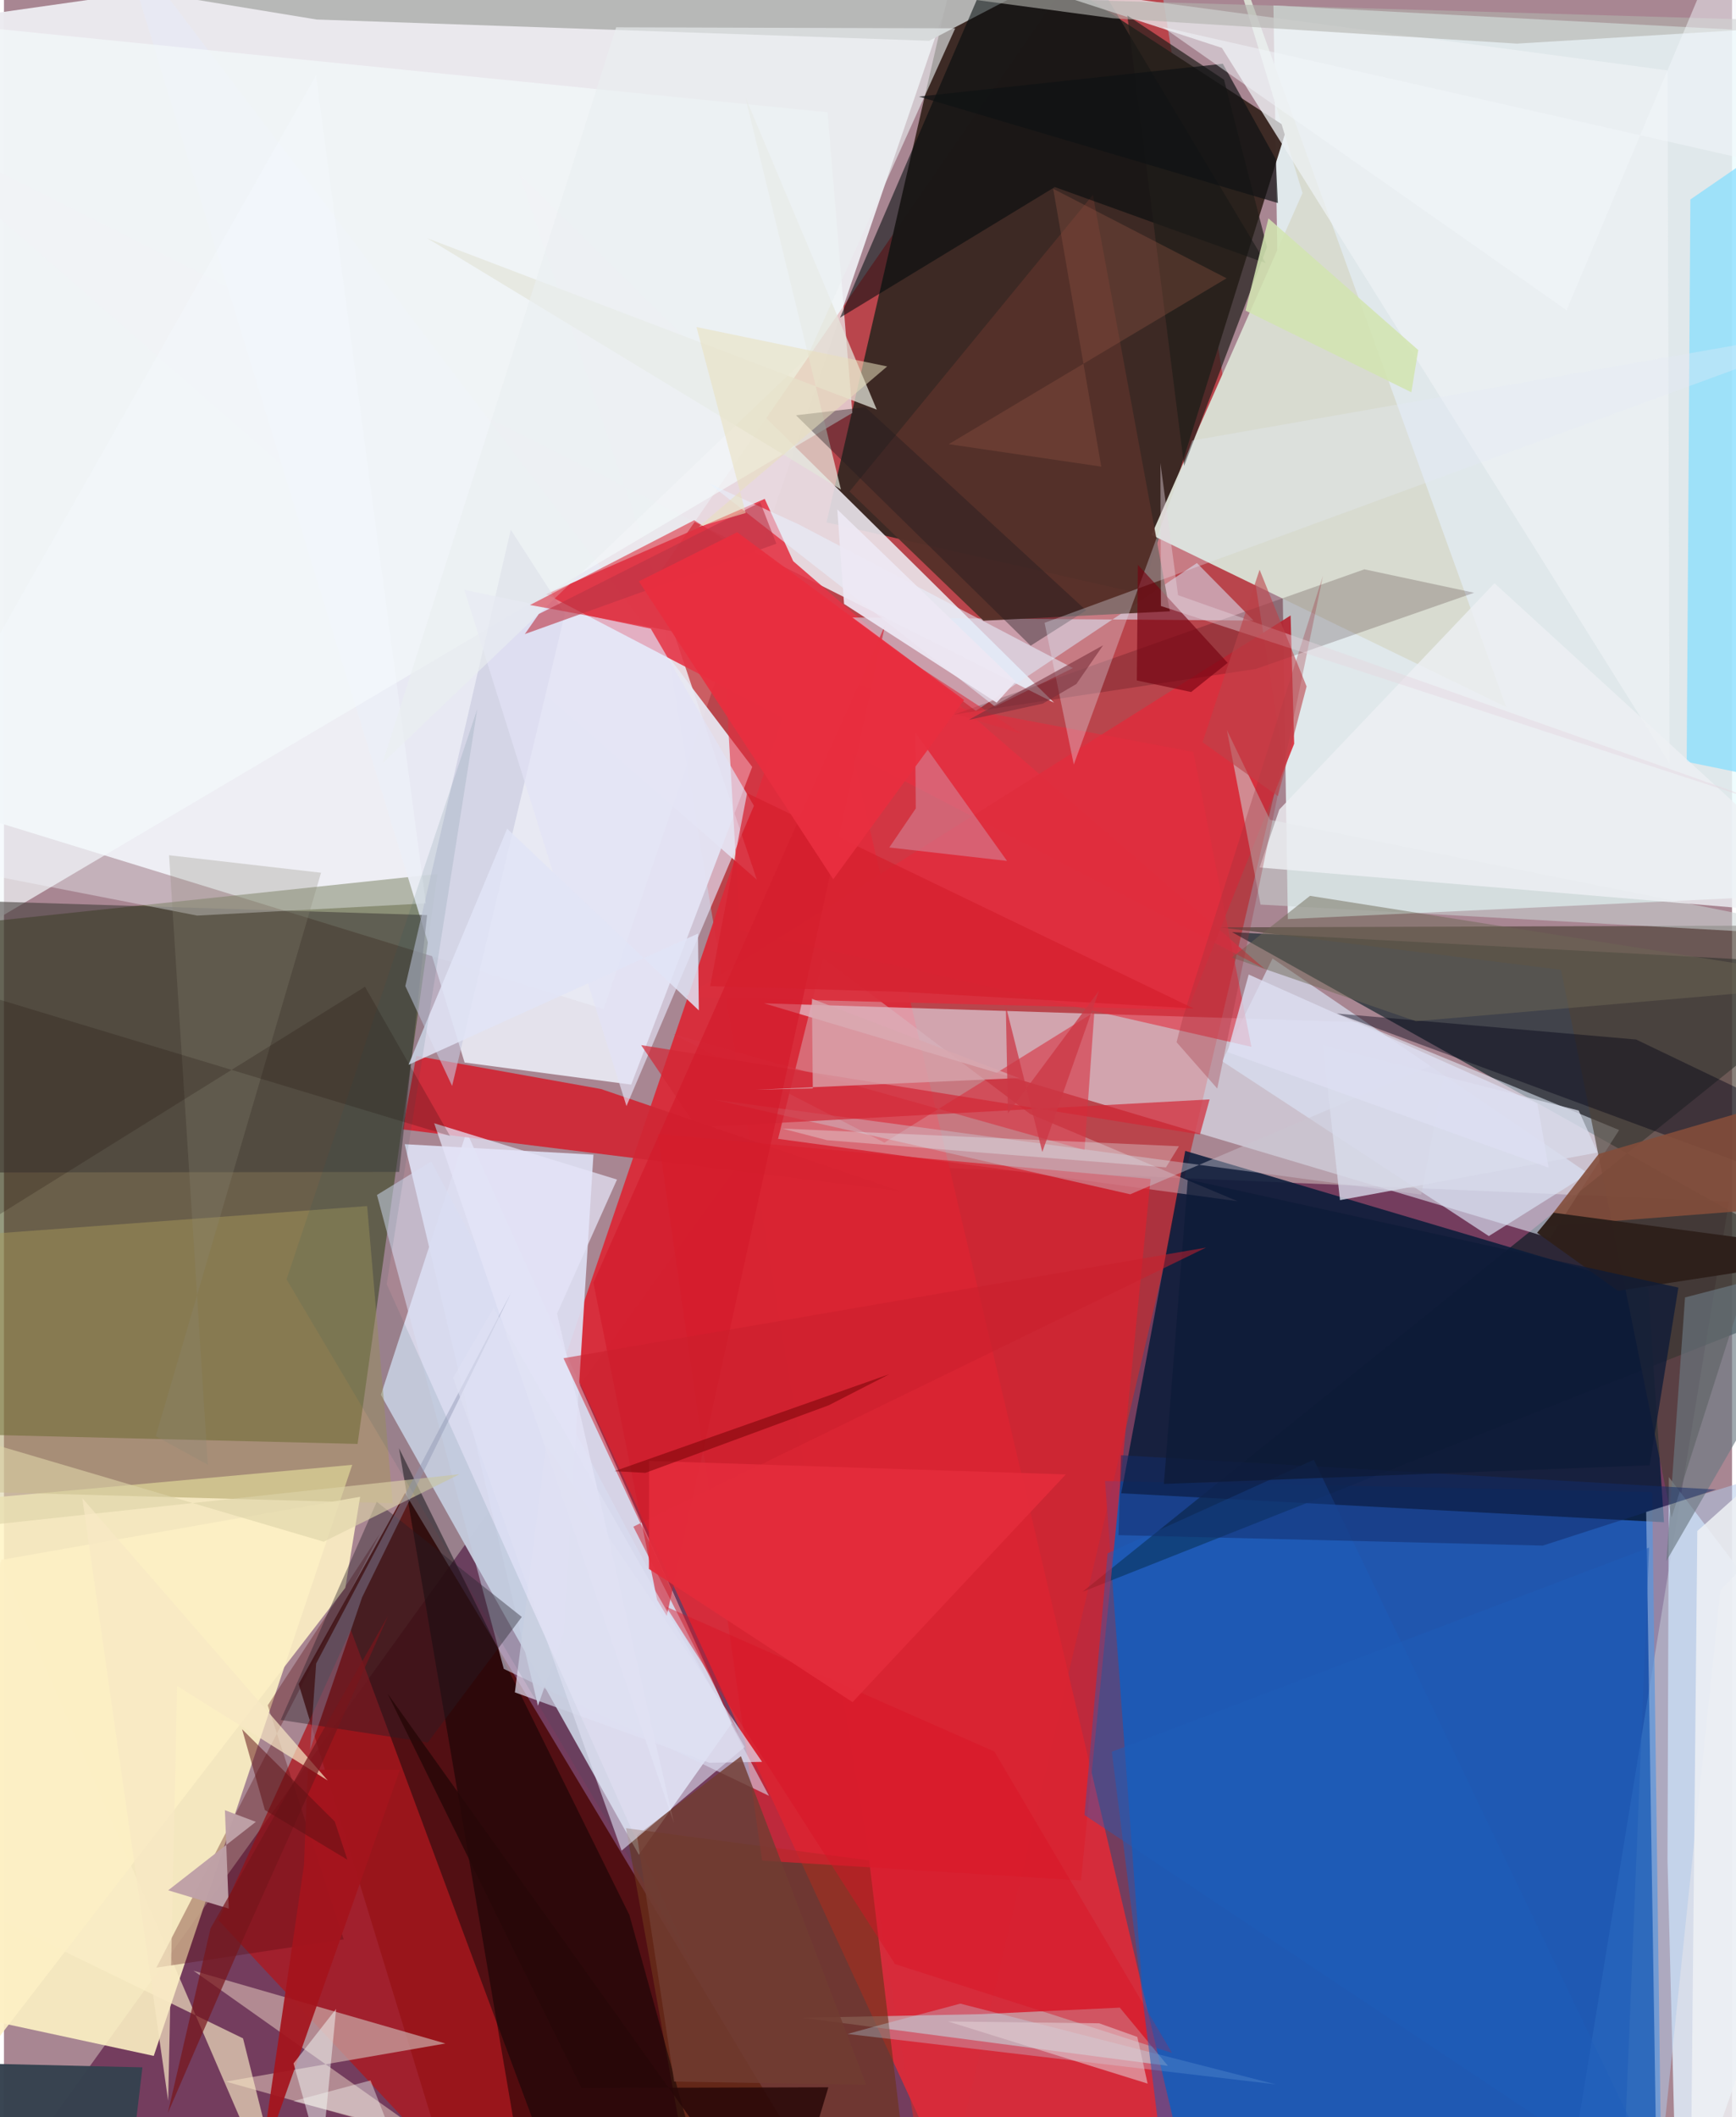 <svg xmlns="http://www.w3.org/2000/svg" width="228" height="278" viewBox="0 0 836 1024"><path fill="#a88692" d="M0 0h836v1024H0z"/><path fill="#ecebf0" fill-opacity=".973" d="M290.112 488.032L477.835-62-62 14.522v365.102z"/><path fill="#733c5d" fill-opacity=".976" d="M751.942 1086L4.1 1051.37l353.136-490.674 477.275 20.442z"/><path fill="#ebfcfd" fill-opacity=".824" d="M898 17.517l-37.075 415.776-239.813 11.236-6.98-441.88z"/><path fill="#bf2e34" fill-opacity=".741" d="M315.301 279.753L551.101-62l67.579 428.198L450.314 1086z"/><path fill="#0060cc" fill-opacity=".725" d="M532.673 716.306l264.69 5.336 4.117 308.11L559.831 1086z"/><path fill="#3b2924" fill-opacity=".984" d="M465.218-39.136l-67.27 291.8 152.344 34.538L620.668 61.71z"/><path fill="#d9d7ea" fill-opacity=".973" d="M307.155 897.083L182.362 674.617l41.447-127.219 128.228 286.187z"/><path fill="#fef4c5" fill-opacity=".875" d="M-15.388 975.408L-62 729.43l230.482-20.931-96.016 285.865z"/><path fill="#2f3a04" fill-opacity=".51" d="M171.073 698.378l38.636-275.656L-62 451.502l2.26 241.2z"/><path fill="#001a1f" fill-opacity=".616" d="M898 620.946l-376.234 148.95L898 467.074l-303.871-16.237z"/><path fill="#d92b3a" fill-opacity=".957" d="M272.095 654.765L471.231 1086l98.475-43.672-175.5-746.2z"/><path fill="#4b0503" fill-opacity=".816" d="M412.764 1086H225.642l-83.068-271.479 51.442-92.394z"/><path fill="#ebe5ec" fill-opacity=".902" d="M-62 53.23L364.248 425.5 249.44 84.272l258.562 255.599z"/><path fill="#0a1c3a" fill-opacity=".871" d="M803.077 736.255l-7.616-113.147-223.988-66.463-30.963 165.603z"/><path fill="#e7f2ff" fill-opacity=".549" d="M748.015 598.79L367.671 485.267l287.11 9.093 126.604 52.193z"/><path fill="#e1f0fd" fill-opacity=".816" d="M804.769 899.623l.653-185.228L898 836.41 809.543 1086z"/><path fill="#e9eaf4" fill-opacity=".922" d="M222.847 513.904L55.75-32.46l306.236 403.385-58.54 153.672z"/><path fill="#d8dbd0" d="M580.936-62l47.266 155.345-73.048 165.376 171.6 83.271z"/><path fill="#e43546" fill-opacity=".898" d="M368.033 241.282l13.79 30.15 228.154 197.26-347.614-181.301z"/><path fill="#ae181f" fill-opacity=".769" d="M247.101 1082.197L103.718 928.702 167.8 788.307l97.05 261.179z"/><path fill="#f3f9fa" fill-opacity=".686" d="M-18.458 12.463L-62 479.158l472.43-279.444-11.986-145.402z"/><path fill="#dcddf1" fill-opacity=".933" d="M258.324 824.988l12.433-35.2 14.413-231.311-91.303-5.071z"/><path fill="#d02735" fill-opacity=".933" d="M433.476 576.07L288.83 526.72l-89.366-16.006-6.55 35.53z"/><path fill="#dabac2" fill-opacity=".443" d="M374.486 550.824l21.732-87.48 100.31 75.52 100.314 42.14z"/><path fill="#caa8a6" fill-opacity=".718" d="M207.111 1034.857L91.677 953.16l121.883 35.213-106.186 18.42z"/><path fill="#d7e0f2" fill-opacity=".565" d="M577.12 272.313l27.447 27.839-194.773-1.491 60.35 45.159z"/><path fill="#c5c4c8" fill-opacity=".624" d="M539.817 971.02l-66.97 3.147-86.58 1.754 176.829 23.262z"/><path fill="#4e4238" fill-opacity=".671" d="M588.249 448.533l165.023 20.513 53.434 264.964L898 447.524z"/><path fill="#d92f3d" fill-opacity=".937" d="M572.764 488.453l51.41-128.727-1.726-62.054-292.715 184.463z"/><path fill="#553029" fill-opacity=".957" d="M564.033 295.666l-90.155 4.556-64.842-62.497 117.76-143.488z"/><path fill="#b6b7b6" fill-opacity=".965" d="M151.24 9.441L48.887-7.368 487.63-1.157l-40.05 20.888z"/><path fill="#a69859" fill-opacity=".482" d="M175.695 583.327L-19.33 597.7l-7.12 123.457 214.504 5.92z"/><path fill="#000a0c" fill-opacity=".553" d="M610.442 127.274L508.377 90.47l-103.91 63.181L497.295-62z"/><path fill="#6c341c" fill-opacity=".659" d="M433.87 1027.602L418.578 899.82l-117.643-15.596 31.93 177.52z"/><path fill="#da222f" fill-opacity=".725" d="M554.705 570.238l-238.397-21.782 50.477 351.479 154.268 9.585z"/><path fill="#423d39" fill-opacity=".58" d="M204.704 442.592l-13.49 124.229-253.214.352V434.26z"/><path fill="#eef2f4" fill-opacity=".753" d="M589.196 23.163l216.607 346.148-1.061-335.255L495.897-7.256z"/><path fill="#84ddff" fill-opacity=".718" d="M883.909 49.679L898 385.649l-83.943-17.19 1.781-271.975z"/><path fill="#050001" fill-opacity=".475" d="M302.55 926.183L346.945 1086l-100.392-60.141-55.448-325.414z"/><path fill="#d9e2f4" fill-opacity=".667" d="M718.34 597.847l-129.005-84.57 24.374-49.676 152.774 104.035z"/><path fill="#36424f" fill-opacity=".976" d="M66.986 999.907L-62 996.853 99.774 1086H56.831z"/><path fill="#d9def2" fill-opacity=".569" d="M370.1 868.575l-128.29-61.397-61.356-229.217 26.234-16.167z"/><path fill="#fcefc8" fill-opacity=".635" d="M115.659 985.891L-25.057 917.41l7.472-198.552L140.695 1086z"/><path fill="#d73342" fill-opacity=".608" d="M323.818 500.177l198.938 56.052 4.74-66.756-101.566 63.174z"/><path fill="#b1c9ea" fill-opacity=".518" d="M794.46 731.17l5.21 332.222 30.703-294.306L898 699.439z"/><path fill="#000215" fill-opacity=".416" d="M644.856 490.222l227.192 83.992 9.036-27.544-91.51-43.894z"/><path fill="#570c0d" fill-opacity=".329" d="M127.613 824.793l54.153-82.894L73.743 951.675l90.62-13.683z"/><path fill="#fcefc4" fill-opacity=".906" d="M-1.308 754.455l173.615-30.513-7.151 44.002L-62 1062.658z"/><path fill="#c5c8dd" fill-opacity=".592" d="M271.342 296.767l-26.171-40.542-51.005 220.704 22.633 48.314z"/><path fill="#e42d3d" fill-opacity=".588" d="M356.036 449.844l247.445 56.463-28.08-142.599-226.79-42.968z"/><path fill="#e7f2ff" fill-opacity=".545" d="M384.327 253.554l132.819 69.567-37.71 18.636-138.302-107.908z"/><path fill="#200007" fill-opacity=".196" d="M459.694 345.57l145.893-22.022 105.639-36.857-53.096-11.329z"/><path fill="#a4141d" fill-opacity=".925" d="M123.717 1048.527l67.855-192.606-44.568.016-1.87 46.234z"/><path fill="#201e19" fill-opacity=".694" d="M590.247 38.564l20.784 80.94-40.103 105.827L543.442 7.485z"/><path fill="#cbd3d4" fill-opacity=".553" d="M612.473 396.492L898 453.662l-290.105-16.144-16.29-84.458z"/><path fill="#f4f9fe" fill-opacity=".369" d="M204.095 436.93l-110.628 5.904L-62 412.537 150.968 36.566z"/><path fill="#cac6d2" fill-opacity=".431" d="M544.855 577.64l153.226-65.477-12.43 65.636-342.107-45.932z"/><path fill="#e3e5da" fill-opacity=".733" d="M422.237 198.125L204.813 115.24l200.093 121.518-46.29-189.893z"/><path fill="#834d3b" fill-opacity=".894" d="M744.41 593.209l27.1-35.085L898 521.192l-10.452 60.93z"/><path fill="#1b5dbf" fill-opacity=".376" d="M806.787 1067.224L633.69 706.059l-99.798 45.244-11.17 126.56z"/><path fill="#e2e2f6" fill-opacity=".671" d="M301.157 534.97L222.7 285.254l90.223 18.81 49.885 85.668z"/><path fill="#beecff" fill-opacity=".29" d="M615.23 1008.123L462.652 969.09l-37.123 9.87-17.423 4.785z"/><path fill="#d290a4" fill-opacity=".506" d="M485.276 416.403l-56.97-6.503 12.81-18.885-.327-36.891z"/><path fill="#d32736" fill-opacity=".698" d="M578.576 548.717l-270.314-43.22 26.845 39.75 248.153-13.501z"/><path fill="#d21a29" fill-opacity=".608" d="M315.956 773.753l-30.8-153.358L426.31 302.21 320.633 781.546z"/><path fill="#edf0f4" fill-opacity=".804" d="M898 444.089l-290.56-24.51 9.552-28.051 104.083-109.443z"/><path fill="#211a1e" fill-opacity=".4" d="M523.528 295.23l-26.829 17.06-113.541-111.43 33.547-3.928z"/><path fill="#b3b2ad" fill-opacity=".6" d="M536.443 8.84l-80.33-10.753L898 11.015l-166.129 10.08z"/><path fill="#d9a7ae" fill-opacity=".757" d="M390.882 483.077l.409 43.328-27.436.665 127.192-5.654z"/><path fill="#e5eaf7" fill-opacity=".325" d="M574.84 213.08L898 156.402l-394.577 144.83 14.135 68.533z"/><path fill="#eef0f4" fill-opacity=".847" d="M860.775 703.374l32.584 250.567-77.375 108.428 3.225-321.882z"/><path fill="#261d26" fill-opacity=".396" d="M250.517 782.057l-70.174-55.7-46.452 105.525 71.148 10.88z"/><path fill="#6c7a83" fill-opacity=".643" d="M850.524 617.833l-37.263 9.695-9.045 127.525 53.857-93.167z"/><path fill="#e5e5f8" fill-opacity=".725" d="M296.575 570.506l-88.45-27.229L324.142 881.78l-56.558-246.433z"/><path fill="#e1e4f6" fill-opacity=".835" d="M195.703 515.016l140.048-63.484.405 37.162-92.725-87.9z"/><path fill="#6d6755" fill-opacity=".486" d="M683.06 493.915L898 475.425 631.824 433.29l-37.874 29.852z"/><path fill="#f3f9f8" fill-opacity=".494" d="M140.09 998.003l20.605-26.375L149.655 1086l-1.369-58.73z"/><path fill="#750210" fill-opacity=".635" d="M548.563 273.189l-.514 55.922 26.271 5.589 17.674-14.105z"/><path fill="#132d6a" fill-opacity=".506" d="M540.389 703.844l287.916 16.599-83.85 27.107-205.293-5.055z"/><path fill="#d91426" fill-opacity=".443" d="M479.147 847.166l-158.86-70.085L431.07 949.958l134.04 42.99z"/><path fill="#8b8573" fill-opacity=".263" d="M79.878 413.648l73.516 8.472-79.973 272.507 25.206 13.81z"/><path fill="#d9dcec" fill-opacity=".78" d="M761.799 537.116l-123.753-31.547 8.296 74.889 124.611-23.006z"/><path fill="#e4fdfe" fill-opacity=".302" d="M568.431 554.399l-6.294 10.23-163.912-13.158-21.727-5.63z"/><path fill="#ddd3a8" fill-opacity=".62" d="M154.694 745.672l-171.913-50.709 9.215 42.72 228.355-24.646z"/><path fill="#e0e0f2" fill-opacity=".702" d="M247.166 818.538l15.09-119.408L366.75 852.152l-25.478.437z"/><path fill="#935645" fill-opacity=".345" d="M530.849 225.697l-73.798-10.868L591.464 134.6l-83.871-43.287z"/><path fill="#e9eef0" fill-opacity=".62" d="M388.547 172.73l71.64-159.028-164.018-.49-113.06 355.938z"/><path fill="#280808" fill-opacity=".839" d="M375.921 1086l-190.33-266.856 93.801 190.697 119.42-.28z"/><path fill="#215960" fill-opacity=".11" d="M185.162 621.11l43.825-278.177-92.28 275.83 196.31 331.42z"/><path fill="#dc2f3f" fill-opacity=".596" d="M333.932 251.608L492.34 354.932l-162.02-48.331-75.852-13.984z"/><path fill="#713d31" fill-opacity=".816" d="M306.228 887.77l17.982 119.012 92.903 1.536-60.586-158.894z"/><path fill="#d2e4b1" fill-opacity=".871" d="M600.61 150.222l11.118-44.595 72.463 63.684-3.336 20.418z"/><path fill="#2e201b" fill-opacity=".988" d="M741.68 596.265l8.016-9.707L898 606.328l-117.216 17.988z"/><path fill="#f8e8c4" fill-opacity=".698" d="M37.919 724.648l41.516 291.442 4.35-200.623 72.85 45.696z"/><path fill="#dedff2" fill-opacity=".776" d="M602.168 471.348l139.663 62.328 5.444 31.076-155.385-55.91z"/><path fill="#0f1213" fill-opacity=".686" d="M616.288 98.207l-.989-21.195-25.653-46.173L442.618 46.71z"/><path fill="#0e1b37" fill-opacity=".765" d="M572.707 570.429l-11.563 147.3 235.01-9.02 13.884-85.959z"/><path fill="#190a05" fill-opacity=".212" d="M215.809 549.423L-62 465.396l18.342 147.833L174.66 477.255z"/><path fill="#1f5cb8" fill-opacity=".533" d="M795.855 748.519L782.075 1086l-221.51-41.216-24.607-197.533z"/><path fill="#9e333c" fill-opacity=".31" d="M638.065 278.612l-51.098 247.883-19.695-22.418 3.14-12.124z"/><path fill="#d4202e" fill-opacity=".71" d="M433.164 479.669l-91.533-2.69 17.888-93.397 215.992 104.186z"/><path fill="#bc3444" fill-opacity=".604" d="M373.66 262.972l-7.799-20.008-107.09 53.988-6.784 9.73z"/><path fill="#bfa1a7" fill-opacity=".973" d="M106.892 875.525l14.974 5.637-42.41 33.115 29.297 8.835z"/><path fill="#76161c" fill-opacity=".71" d="M99.932 932.699l-20.648 89.295 36.969-85.373 69.626-155.21z"/><path fill="#cb1f2d" fill-opacity=".525" d="M270.685 656.938l310.834-53.526-277.038 134.984 51.132 100.58z"/><path fill="#eee9f5" fill-opacity=".922" d="M406.418 292.101l-3.285-45.73 86.303 83.241-9.212 10.25z"/><path fill="#8a92ae" fill-opacity=".408" d="M245.409 625.15l-94.372 179.433-2.962 41.84 25.206-73.9z"/><path fill="#f3f6fb" fill-opacity=".482" d="M845.19-62l-89.24 212.044L560.57 13.087l334.397 75.738z"/><path fill="#e52c3b" fill-opacity=".922" d="M312.022 758.838l98.502 64.422 103.164-110.135-201.602-6.53z"/><path fill="#601014" fill-opacity=".518" d="M160.035 881.009l6.115 18.475-39.919-24.034-11.03-39.085z"/><path fill="#e2cdd3" fill-opacity=".561" d="M456.756 977.714l96.507 30.05-4.978-22.577-18.462-6.59z"/><path fill="#e6d4de" fill-opacity=".424" d="M863.9 392.447L568.002 287.862l-8.552-63.946.253 69.184z"/><path fill="#700002" fill-opacity=".498" d="M295.352 711.552l132.967-46.9-29.339 15.042-88.666 32.676z"/><path fill="#792e3b" fill-opacity=".588" d="M518.8 330.827l-16.163 9.456-35.954 7.91 65.035-36.074z"/><path fill="#e82e3f" fill-opacity=".941" d="M464.463 338.566L354.706 257.42l-47.56 23.757 94.036 144.115z"/><path fill="#bb424a" fill-opacity=".604" d="M607.441 275.544l-27.592 83.462 36.468 26.064 13.862-53.05z"/><path fill="#dfe1f4" fill-opacity=".6" d="M217.3 666.343l19.609-33.724 121.42 212.368-59.546 50.117z"/><path fill="#e8e0bd" fill-opacity=".541" d="M358.84 248.128l-22.69 6.64 91.132-77.533-92.252-19.051z"/><path fill="#f3f3ee" fill-opacity=".427" d="M408.79 1086l-268.747-69.764 37.301-10.018 31.14 79.782z"/><path fill="#cc3744" fill-opacity=".737" d="M502.328 557.168l-17.665-70.705 1.039 52.02 44.092-59.389z"/></svg>